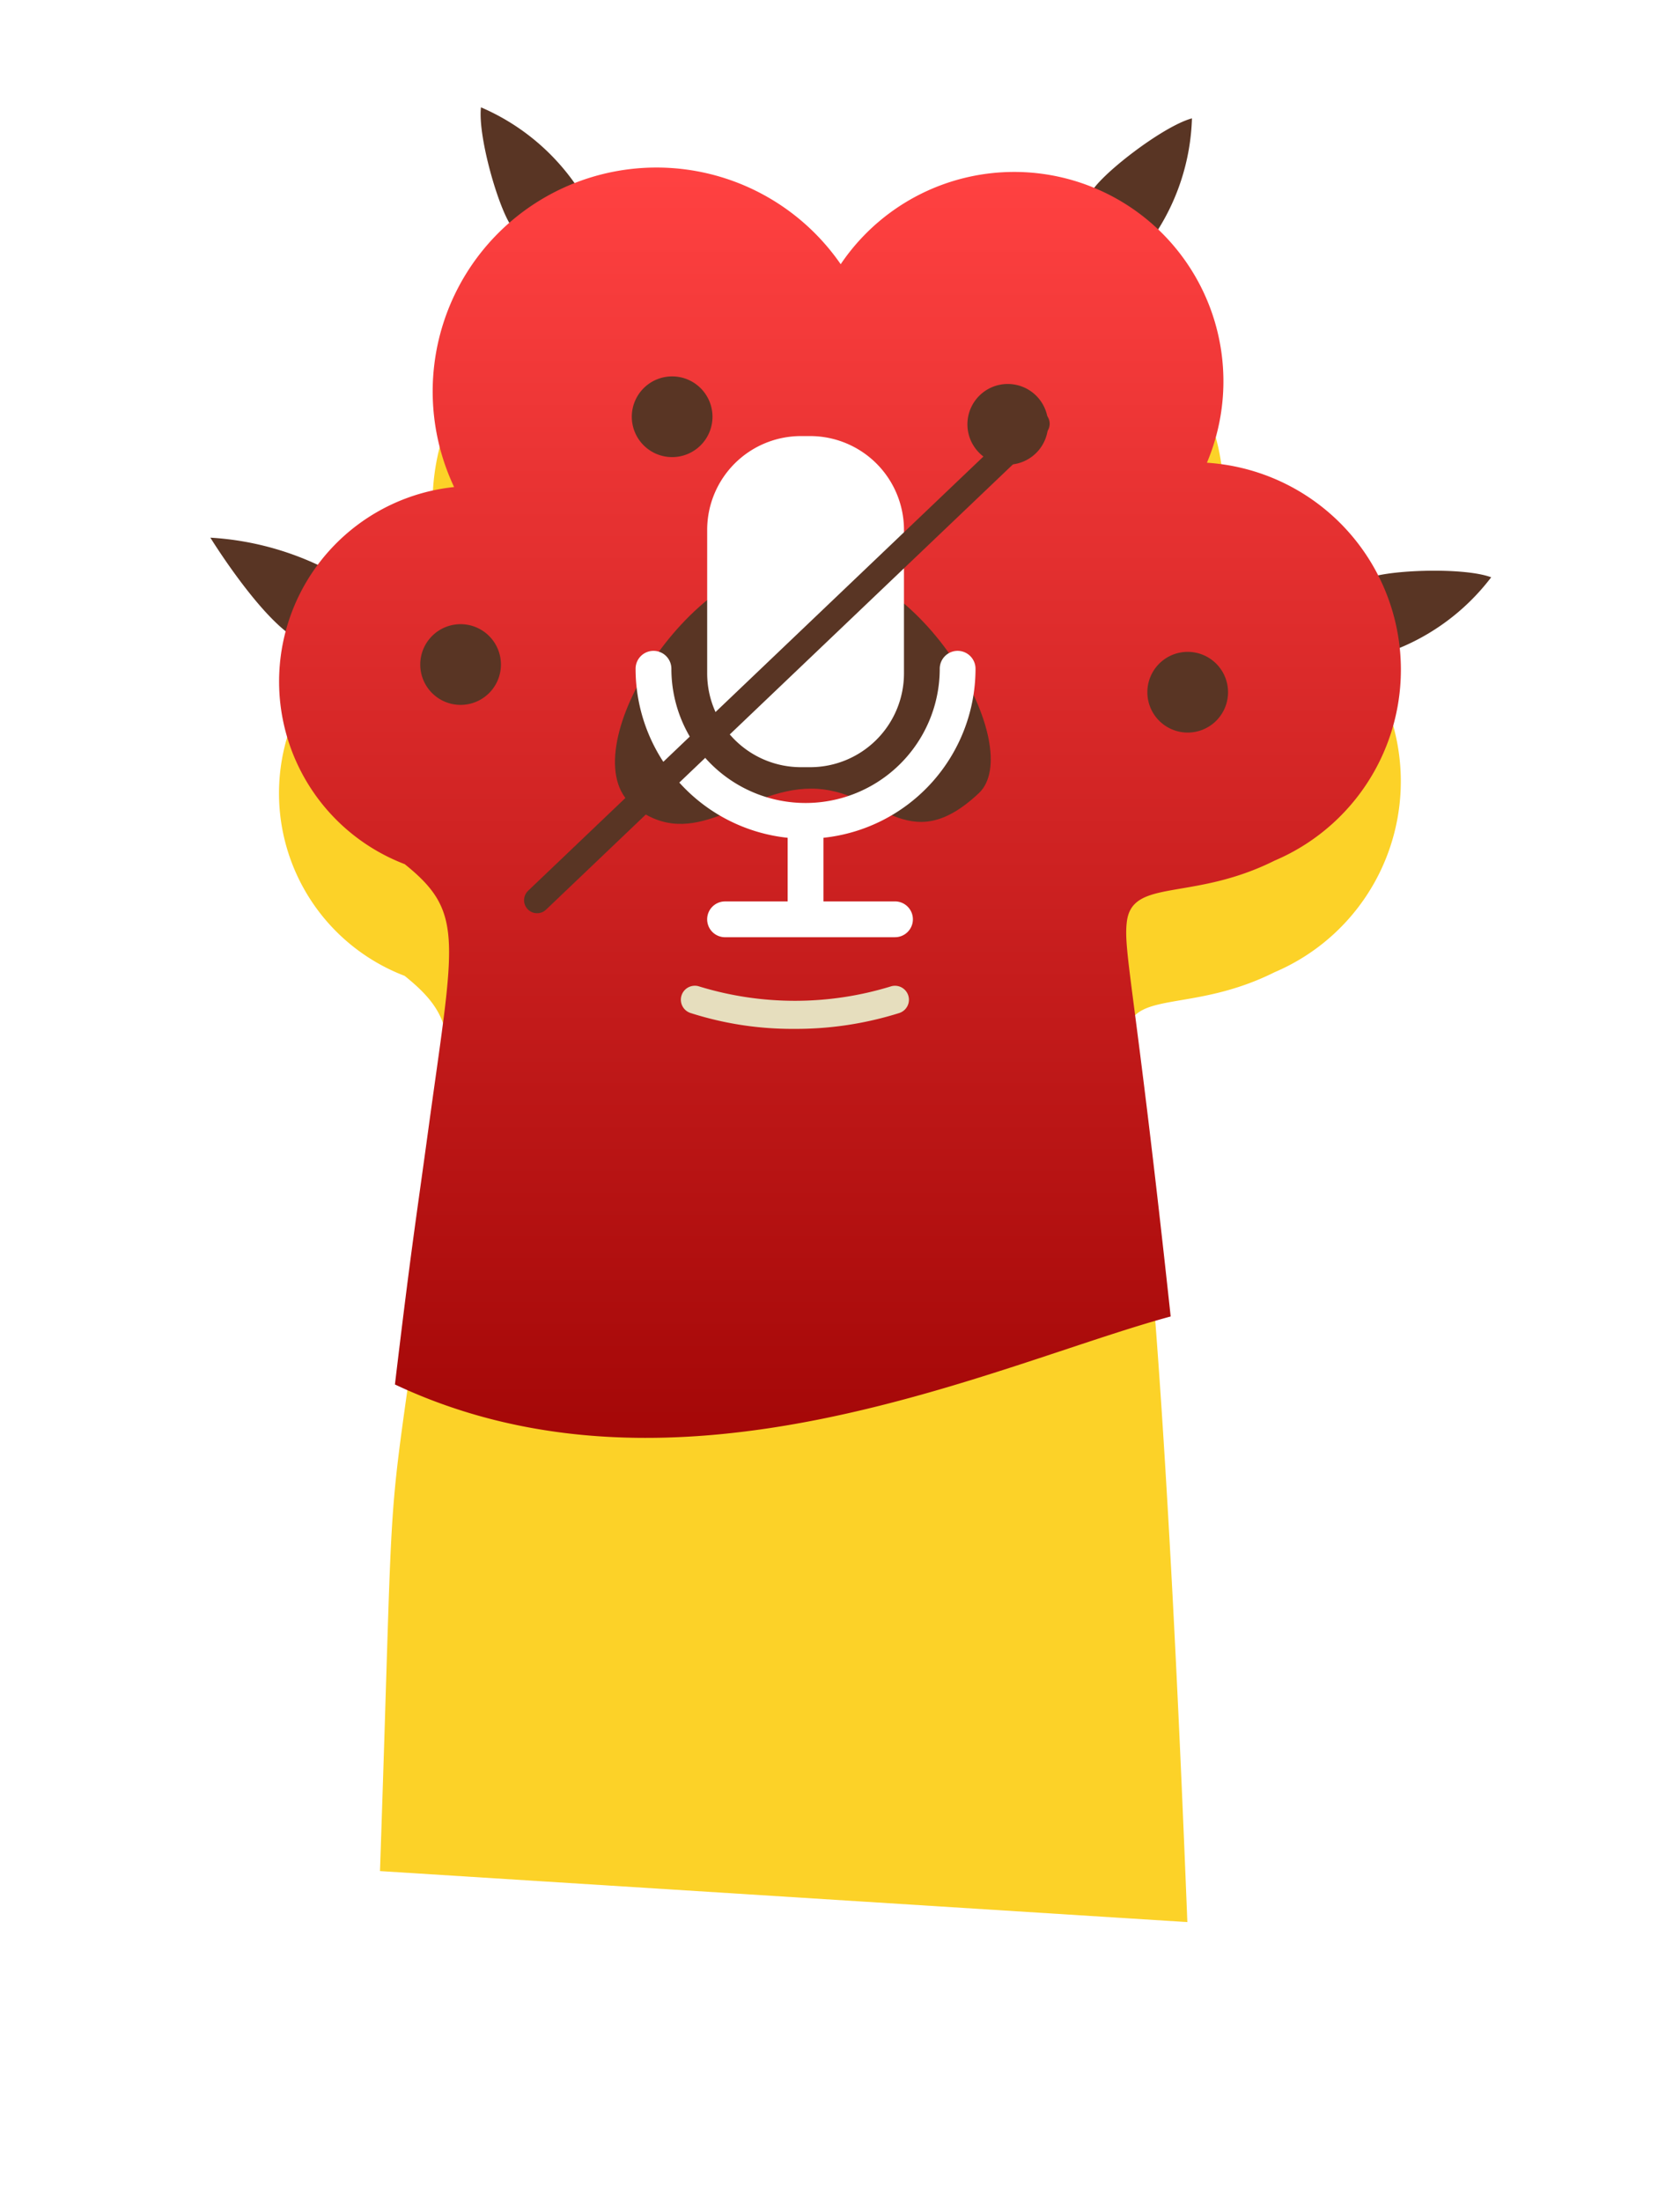 <svg xmlns="http://www.w3.org/2000/svg" width="90.293" height="118.264" viewBox="0 0 90.293 118.264">
    <defs>
        <filter id="Path_21396" x="0" y="0" width="90.293" height="118.264" filterUnits="userSpaceOnUse">
            <feOffset dy="6"/>
            <feGaussianBlur stdDeviation="5" result="blur"/>
            <feFlood flood-opacity=".6"/>
            <feComposite operator="in" in2="blur"/>
            <feComposite in="SourceGraphic"/>
        </filter>
        <filter id="Line_15" x="27.883" y="20.777" width="28.829" height="28.577" filterUnits="userSpaceOnUse">
            <feOffset dy="1"/>
            <feGaussianBlur result="blur-2"/>
            <feFlood flood-color="#fff"/>
            <feComposite operator="in" in2="blur-2"/>
            <feComposite in="SourceGraphic"/>
        </filter>
        <linearGradient id="linear-gradient" x1=".5" x2=".5" y2="1" gradientUnits="objectBoundingBox">
            <stop offset="0" stop-color="#ff4141"/>
            <stop offset="1" stop-color="#9f0404"/>
        </linearGradient>
        <style>
            .cls-1{fill:#593524}
        </style>
    </defs>
    <g id="Component_19_211" data-name="Component 19 – 211" transform="translate(11.306 5.766)">
        <g id="Group_21388" data-name="Group 21388">
            <path id="Path_21392" data-name="Path 21392" class="cls-1" d="M359.511 787.038c-.719-.688-1.97-4.94-1.782-6.566a11.911 11.911 0 0 1 5.211 4.335 7.492 7.492 0 0 1-3.429 2.231z" transform="translate(-343.185 -780.472)"/>
            <path id="Path_21393" data-name="Path 21393" class="cls-1" d="M553.889 781.762c.377-.921 3.877-3.641 5.458-4.062a11.91 11.91 0 0 1-2.127 6.436 7.489 7.489 0 0 1-3.331-2.374z" transform="translate(-506.59 -777.107)"/>
            <path id="Path_21394" data-name="Path 21394" class="cls-1" d="M642.119 645.153c.841-.531 5.27-.715 6.8-.139a11.912 11.912 0 0 1-5.468 4.006 7.491 7.491 0 0 1-1.332-3.867z" transform="translate(-580.08 -619.765)"/>
            <path id="Path_21395" data-name="Path 21395" class="cls-1" d="M275.158 655c-1.931-1.3-4.387-5.28-4.387-5.28a15.838 15.838 0 0 1 6.981 2.088c-1.52 3.492-2.594 3.192-2.594 3.192z" transform="translate(-270.771 -626.6)"/>
            <g transform="translate(-11.31 -5.77)" style="filter:url(#Path_21396)">
                <path id="Path_21396-2" data-name="Path 21396" d="M346.385 37.237a11.143 11.143 0 0 0-3.638-21.376A11.246 11.246 0 0 0 323.063 5.2a12.03 12.03 0 0 0-20.778 11.971 10.506 10.506 0 0 0-2.653 20.261c3.253 2.613 2.662 4.039 1.252 14.369-2.371 17.378-1.743 9.332-2.577 33.726l43.392 2.74c-1.876-47.649-3.656-44.636-3.253-47.765.307-2.331 3.538-1.066 7.939-3.265z" transform="translate(-277.88 9)" style="fill:#fcd228"/>
            </g>
            <path id="Path_21397" data-name="Path 21397" d="M346.385 389.834a11.143 11.143 0 0 0-3.638-21.376 11.246 11.246 0 0 0-19.683-10.665 12.03 12.03 0 0 0-20.778 11.971 10.506 10.506 0 0 0-2.653 20.261c3.253 2.613 2.662 4.039 1.252 14.369-.652 4.779-.892 6.161-1.779 13.584 15.272 7.195 32.269-1.1 41.693-3.653-1.909-17.681-2.559-19.625-2.353-21.229.307-2.328 3.538-1.063 7.939-3.262z" transform="translate(-289.186 -349.364)" style="fill:url(#linear-gradient)"/>
            <path id="Path_21398" data-name="Path 21398" class="cls-1" d="M410.969 589.338c6.5 0 12.09 10.089 9.505 12.507-3.844 3.6-5.336-.25-9-.25s-6.3 3.563-9.588.917c-3.424-2.751 2.914-13.174 9.083-13.174z" transform="translate(-379.177 -564.992)"/>
            <path id="Path_21399" data-name="Path 21399" class="cls-1" d="M342.633 629.8a2.168 2.168 0 1 1-2.168-2.168 2.168 2.168 0 0 1 2.168 2.168z" transform="translate(-327.016 -599.864)"/>
            <path id="Path_21400" data-name="Path 21400" class="cls-1" d="M410.7 709.462a2.168 2.168 0 1 1-2.168-2.168 2.168 2.168 0 0 1 2.168 2.168z" transform="translate(-383.713 -692.838)"/>
            <path id="Path_21401" data-name="Path 21401" class="cls-1" d="M518.658 707.026a2.168 2.168 0 1 1-2.168-2.168 2.168 2.168 0 0 1 2.168 2.168z" transform="translate(-473.633 -689.995)"/>
            <path id="Path_21402" data-name="Path 21402" class="cls-1" d="M576.551 620.883a2.168 2.168 0 1 1-2.168-2.168 2.168 2.168 0 0 1 2.168 2.168z" transform="translate(-521.855 -589.46)"/>
            <g id="Group_21385" data-name="Group 21385" transform="translate(25.288 47.192)" style="mix-blend-mode:multiply;isolation:isolate">
                <path id="Path_21403" data-name="Path 21403" d="M428.238 525.741a17.873 17.873 0 0 1-5.584-.855.75.75 0 0 1 .475-1.424 17.54 17.54 0 0 0 10.287 0 .75.75 0 1 1 .464 1.427 18.473 18.473 0 0 1-5.642.852z" transform="translate(-422.141 -523.423)" style="fill:#e6debe"/>
            </g>
        </g>
        <g id="Layer_1" data-name="Layer 1" transform="translate(9.854 13.662)">
            <path id="Path_20756" data-name="Path 20756" d="M-2378.192-3376.076a.961.961 0 0 1-.961-.961.961.961 0 0 1 .961-.962h3.365v-3.419a9.134 9.134 0 0 1-8.173-9.082.962.962 0 0 1 .963-.961.961.961 0 0 1 .961.961 7.212 7.212 0 0 0 7.211 7.212 7.212 7.212 0 0 0 7.212-7.212.961.961 0 0 1 .961-.961.962.962 0 0 1 .962.961 9.135 9.135 0 0 1-8.173 9.082v3.418h3.846a.961.961 0 0 1 .961.962.961.961 0 0 1-.961.961zm4.562-9.135h-.48a5.044 5.044 0 0 1-3.57-1.481 5.04 5.04 0 0 1-1.472-3.572v-7.692a5.041 5.041 0 0 1 1.479-3.57 5.041 5.041 0 0 1 3.573-1.474h.482a5.048 5.048 0 0 1 3.57 1.481 5.046 5.046 0 0 1 1.473 3.572v7.692a5.039 5.039 0 0 1-1.481 3.57 5.041 5.041 0 0 1-3.562 1.474z" transform="translate(2396 3407)" style="fill:#fff"/>
        </g>
        <g transform="translate(-11.31 -5.77)" style="filter:url(#Line_15)">
            <path id="Line_15-2" data-name="Line 15" transform="translate(28.87 21.77)" style="fill:none;stroke:#593524;stroke-linecap:round;stroke-width:1.4px" d="M26.85 0 0 25.597"/>
        </g>
    </g>
</svg>
